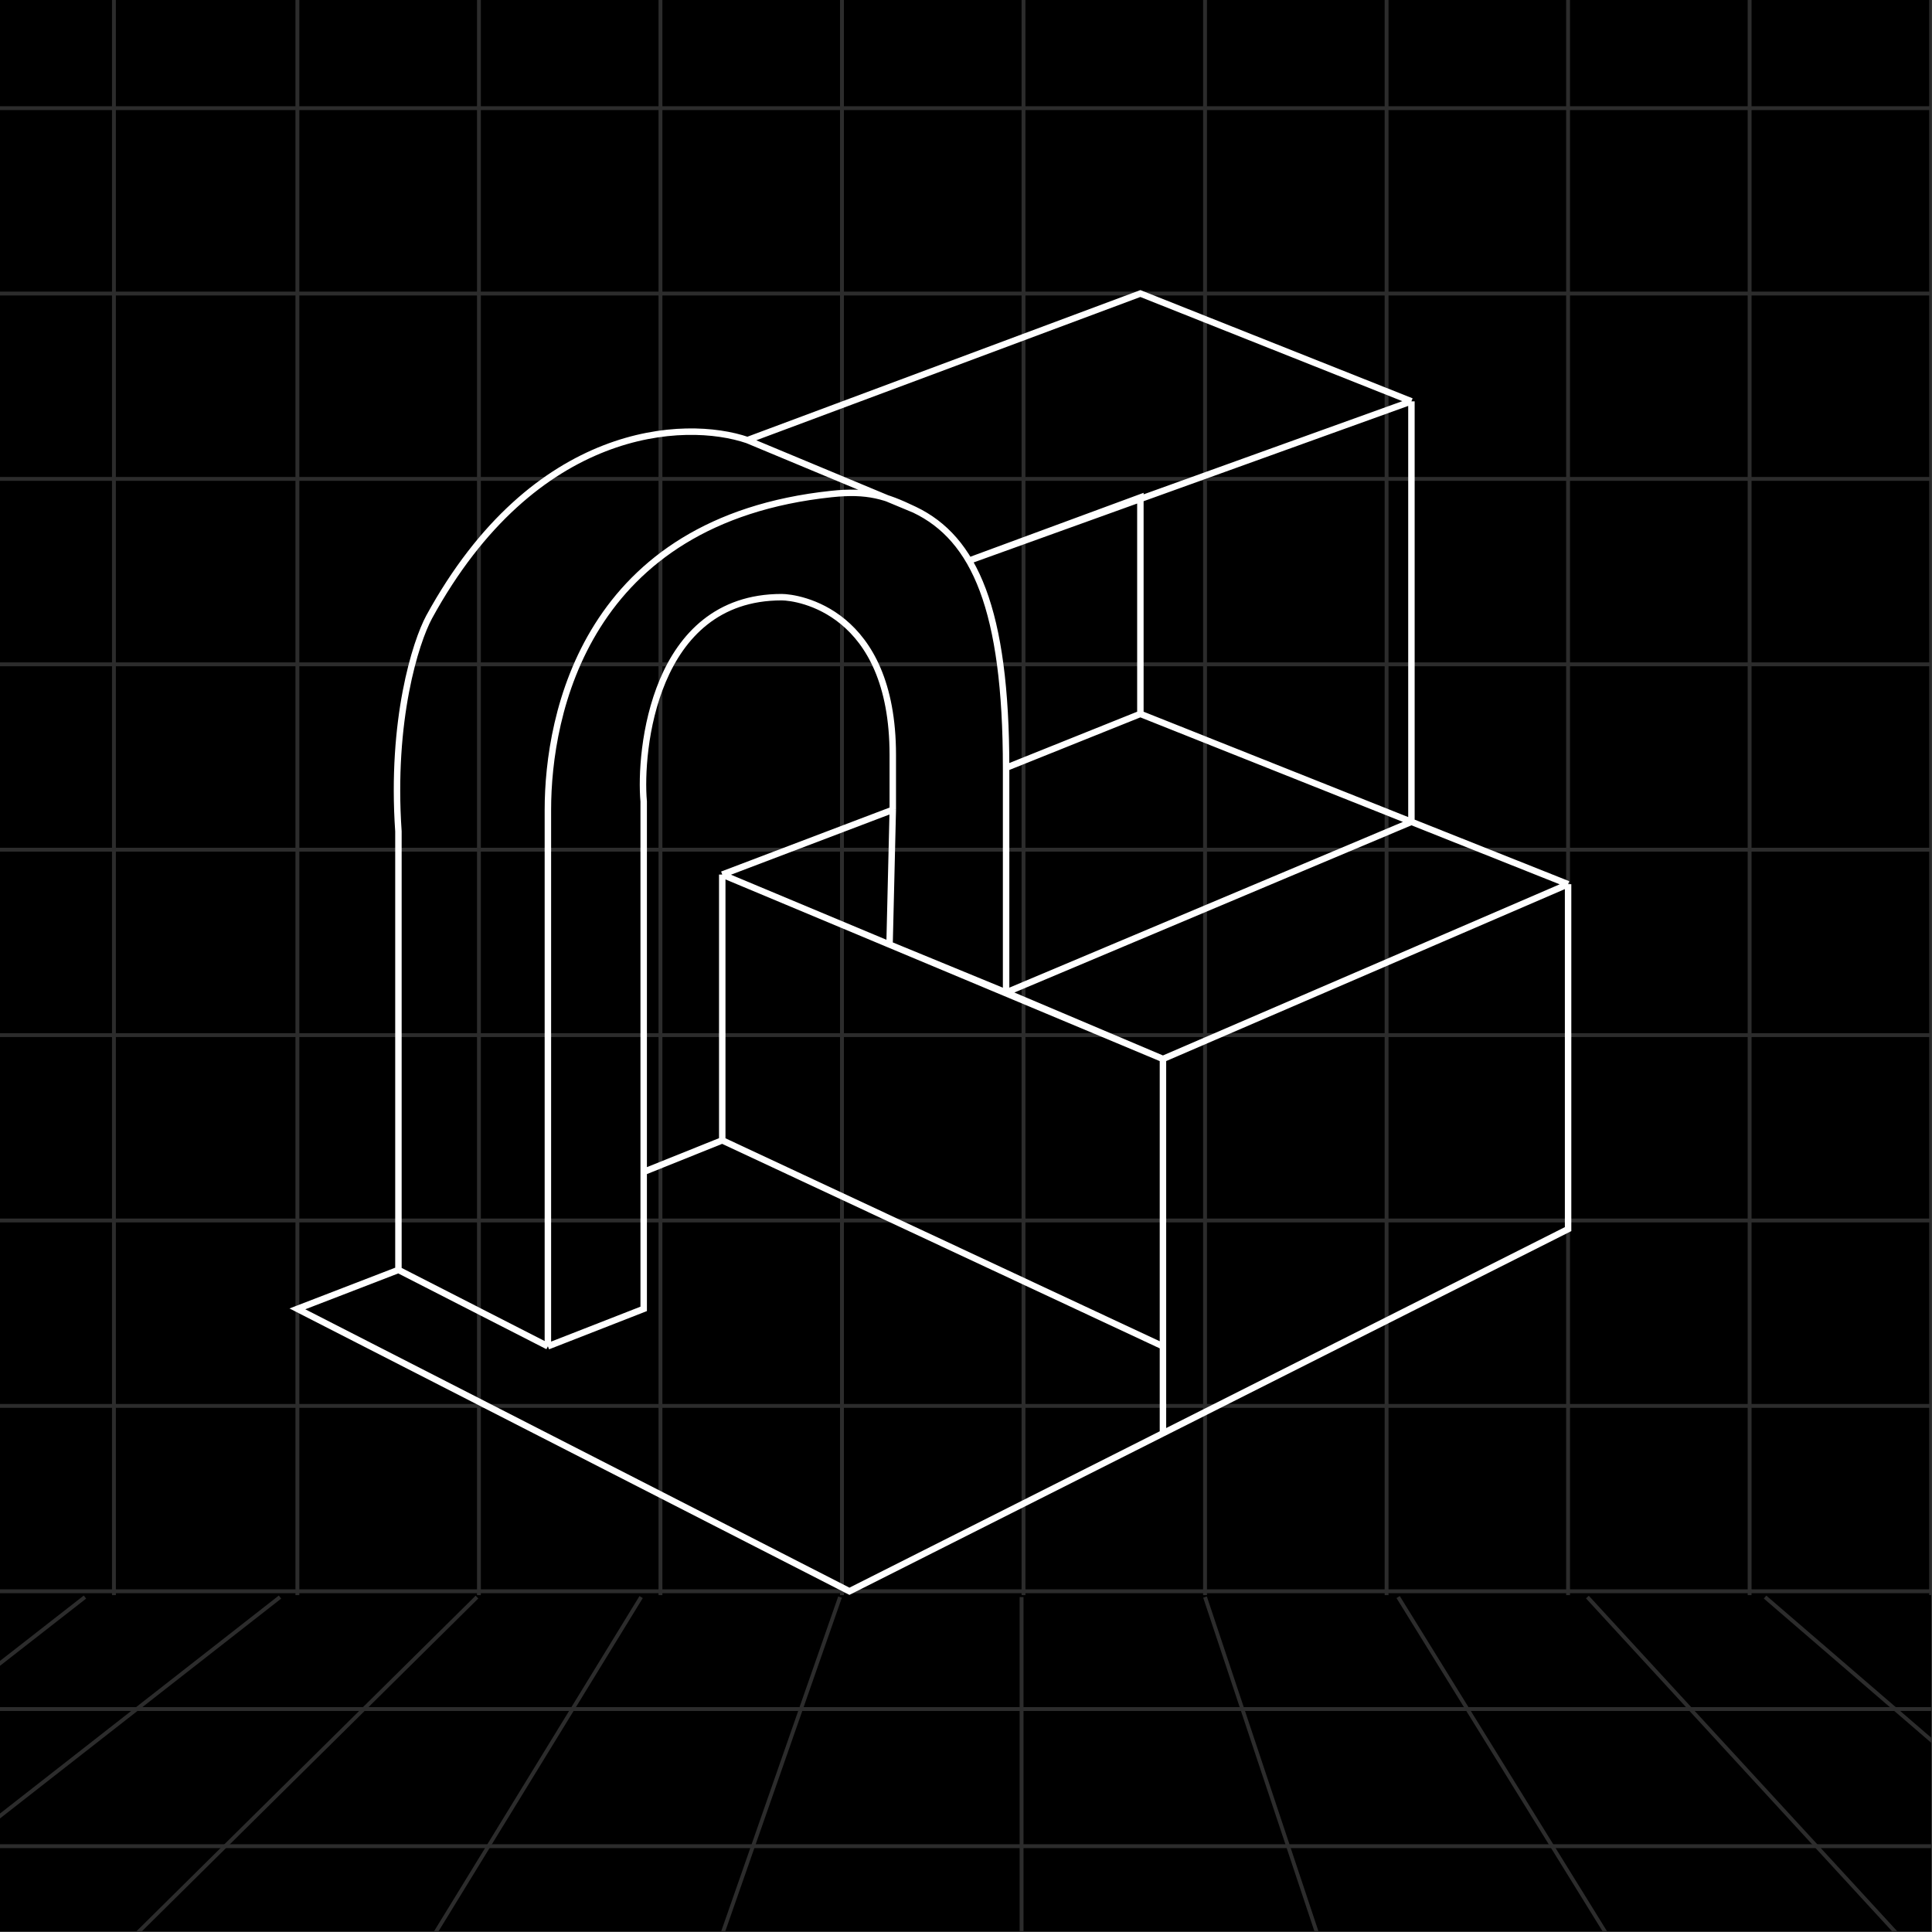 <svg width="991" height="991" viewBox="0 0 991 991" fill="none" xmlns="http://www.w3.org/2000/svg">
<rect x="0" y="0" width="991" height="991" fill="#333333" stroke="none"/>
<g clip-path="url(#clip0_210_5247)">
<rect width="990.566" height="990.566" fill="black"/>
<g opacity="0.4">
<path d="M152.547 818.207V-11.887" stroke="#6E6E6E" stroke-width="1.981"/>
<path d="M245.656 818.207V-11.887" stroke="#6E6E6E" stroke-width="1.981"/>
<path d="M338.773 818.207V-11.887" stroke="#6E6E6E" stroke-width="1.981"/>
<path d="M431.883 818.207V-11.887" stroke="#6E6E6E" stroke-width="1.981"/>
<path d="M525 818.207V-11.887" stroke="#6E6E6E" stroke-width="1.981"/>
<path d="M618.109 818.207V-11.887" stroke="#6E6E6E" stroke-width="1.981"/>
<path d="M804.336 818.207V-11.887" stroke="#6E6E6E" stroke-width="1.981"/>
<path d="M897.453 818.207V-11.887" stroke="#6E6E6E" stroke-width="1.981"/>
<path d="M990.562 818.207V-11.887" stroke="#6E6E6E" stroke-width="1.981"/>
<path d="M711.227 818.207V-11.887" stroke="#6E6E6E" stroke-width="1.981"/>
<path d="M58.438 818.207V-11.887" stroke="#6E6E6E" stroke-width="1.981"/>
<path d="M990.56 55.471L-17.836 55.471" stroke="#6E6E6E" stroke-width="1.981"/>
<path d="M990.56 150.566L-17.836 150.566" stroke="#6E6E6E" stroke-width="1.981"/>
<path d="M990.56 245.66L-17.836 245.66" stroke="#6E6E6E" stroke-width="1.981"/>
<path d="M990.56 340.755L-17.836 340.755" stroke="#6E6E6E" stroke-width="1.981"/>
<path d="M990.56 435.849L-17.836 435.849" stroke="#6E6E6E" stroke-width="1.981"/>
<path d="M990.56 530.943L-17.836 530.943" stroke="#6E6E6E" stroke-width="1.981"/>
<path d="M990.56 626.038L-17.836 626.038" stroke="#6E6E6E" stroke-width="1.981"/>
<path d="M990.56 721.132L-17.836 721.132" stroke="#6E6E6E" stroke-width="1.981"/>
<path d="M990.56 816.226L-17.836 816.226" stroke="#6E6E6E" stroke-width="1.981"/>
<path d="M-49.531 876.651H997.497" stroke="#6E6E6E" stroke-width="1.981"/>
<path d="M-49.531 946.981H997.497" stroke="#6E6E6E" stroke-width="1.981"/>
<path d="M-46.562 889.528L43.579 819.198M-19.817 946.981L143.626 819.198M58.438 1003.44L244.664 819.198M215.937 1003.44L328.862 819.198M366.504 1003.44L430.89 819.198M524.004 1003.44V819.198M679.522 1003.44L618.107 819.198M831.079 1003.44L717.164 819.198M983.626 1003.44L814.239 819.198M998.485 899.434L905.371 819.198" stroke="#6E6E6E" stroke-width="1.981"/>
</g>
<path d="M804.336 453.541V630.461L596.526 735.184M804.336 453.541L723.978 421.545M804.336 453.541L596.526 543.178M584.947 366.187L516.069 393.83M584.947 366.187V255.16L497.037 287.591L723.978 205.853M584.947 366.187L723.978 421.545M516.069 393.83V509.097M516.069 393.83C516.069 312.499 499.891 276.189 469.084 261.452M723.978 205.853L584.947 150.566L383.416 225.757M723.978 205.853V421.545M383.416 225.757C351.492 214.835 274.135 217.702 220.096 316.538C213.216 329.318 200.439 369.193 204.37 426.45V651.387M383.416 225.757L469.084 261.452M204.37 651.387L152.547 671.373L394.16 794.972L435.709 816.226L596.526 735.184M204.37 651.387L281.032 690.58M281.032 690.58L330.175 671.373V601.117M281.032 690.58V415.373C281.032 366.187 300.583 266.711 426.494 253.4C445.052 251.439 454.178 254.321 469.084 261.452M516.069 509.097L456.286 484.505L457.945 415.373M516.069 509.097L723.978 421.545M516.069 509.097L596.526 543.178M596.526 543.178V690.58M596.526 543.178L370.471 448.603M596.526 735.184V690.58M596.526 690.58L370.471 584.928M370.471 584.928L330.175 601.117M370.471 584.928V448.603M330.175 601.117V411.113C327.881 385.552 335.053 306.313 400.94 306.313C409.008 306.313 457.945 313.106 457.945 387.256V415.373M370.471 448.603L457.945 415.373" stroke="white" stroke-width="3.31"/>
</g>
<defs>
<clipPath id="clip0_210_5247">
<rect width="990.566" height="990.566" fill="white"/>
</clipPath>
</defs>
</svg>
